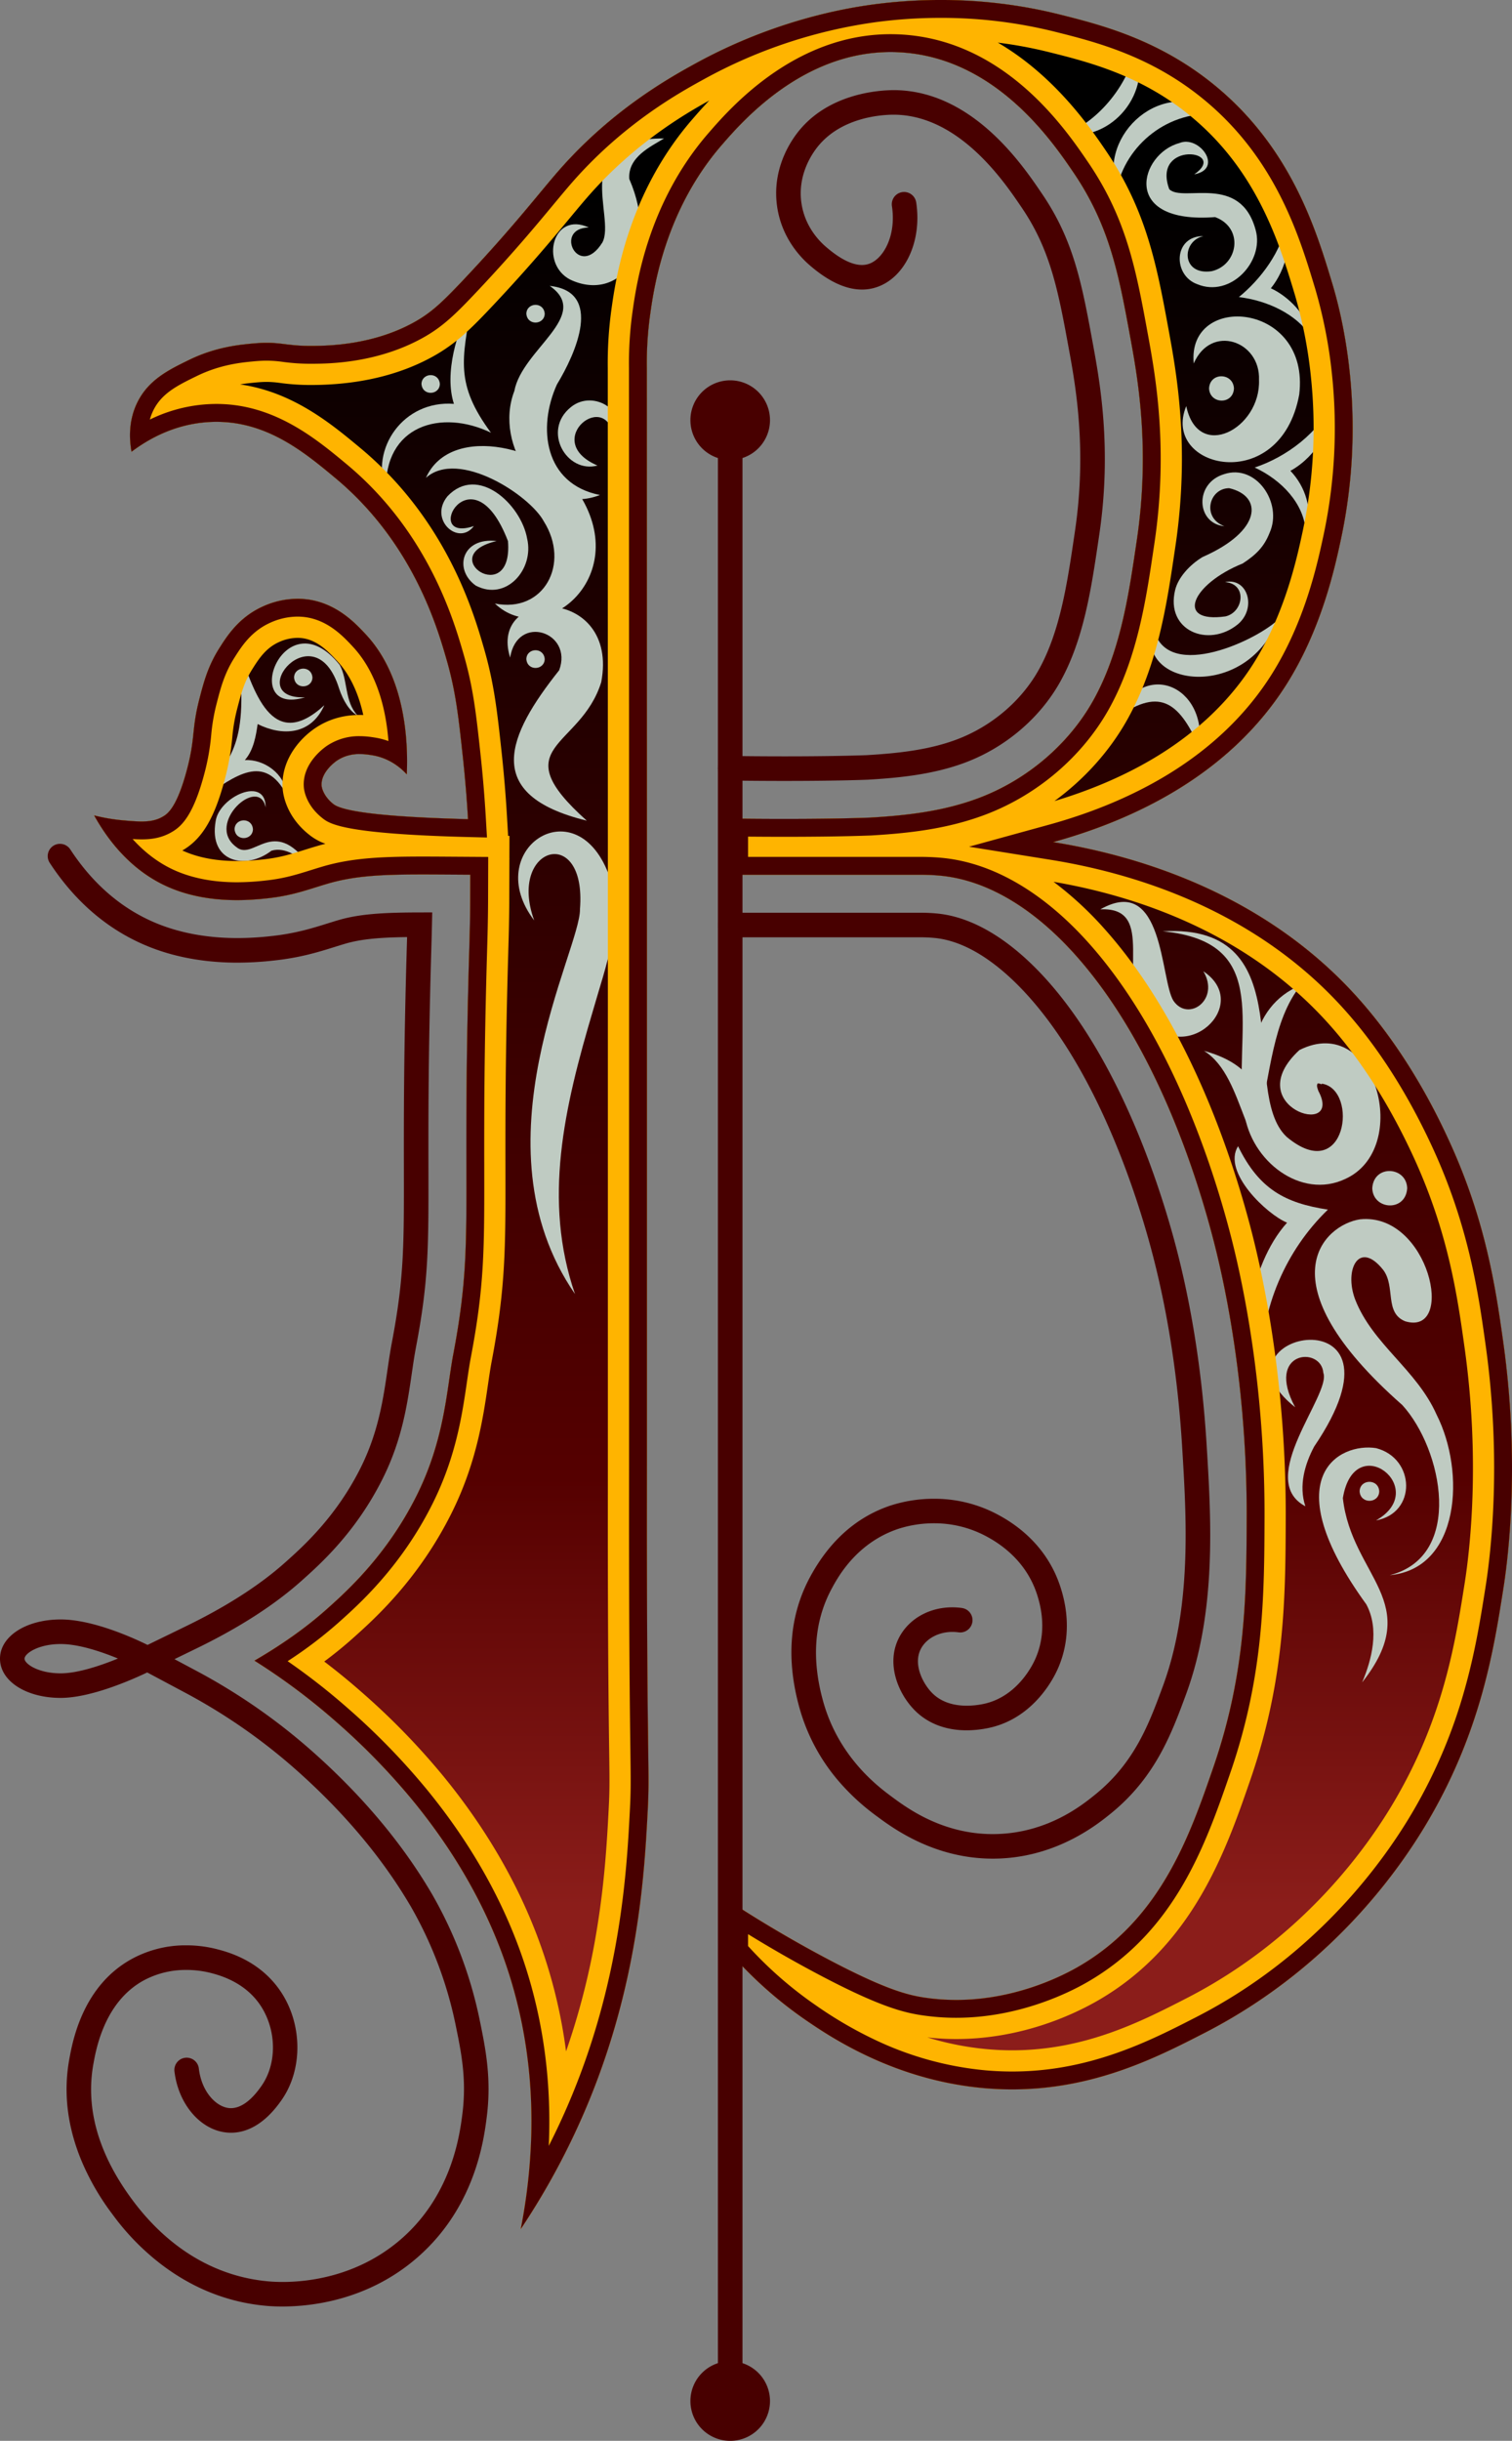<svg xmlns="http://www.w3.org/2000/svg" xmlns:xlink="http://www.w3.org/1999/xlink" width="1354.675" height="2185.232" viewBox="0 0 1354.675 2185.232">
  <rect x="0" y="0" width="1354.675" height="2185.232" fill="#808080" stroke="none"/>
  <defs>
    <linearGradient id="a" data-name="New Gradient Swatch 1" x1="719.516" y1="1706.335" x2="719.516" y2="175.37" gradientUnits="userSpaceOnUse">
      <stop offset="0" stop-color="#8b1d1a"/>
      <stop offset="0.25" stop-color="#500"/>
      <stop offset="0.5" stop-color="#3a0000"/>
      <stop offset="0.75" stop-color="#1e0000"/>
      <stop offset="1"/>
    </linearGradient>
  </defs>
  <title>B</title>
  <path d="M579.617,783.141V1307.9c0,27.37-.07,52.09,0,90.44.35,189.74,2.53,186.93.74,222.01-2.96,57.91-8.62,153.17-52.43,260.04a654.427,654.427,0,0,1-61.36,115.23,511.08,511.08,0,0,0,9.49-86.76c1.17-55.86-7.67-109.7-26.29-160.01-17.63-47.66-44.51-93.69-79.87-136.81a602.669,602.669,0,0,0-68.96-70.79,569.575,569.575,0,0,0-72.98-54.51c24.93-14.47,46.6-29.87,64.7-46.02,17.45-15.57,53.77-47.96,80.65-101.81,19.84-39.77,25.08-75.68,29.29-104.54,1.13-7.73,2.2-15.03,3.43-21.53,11.99-62.97,11.94-95.42,11.83-166.52-.06-43.58-.16-103.27,2.54-194.93l.03-1.12c.36-11.9.8-26.72.86-44.75l.07-22.42-22.42-.15c-48.34-.32-77.07-.1-105.22,8.15-3.7,1.08-7.28,2.2-10.75,3.29-13.13,4.1-25.54,7.98-43.98,9.9-14.08,1.48-51.47,5.39-86.76-9.53-33.75-14.25-55.14-41.76-67.87-64.74a165.016,165.016,0,0,0,26.12,4.44c16.24,1.44,26.74,2.22,36.51-4.05,3.61-2.31,11.69-8.52,20.29-40.57,8-29.81,4.12-36.04,11.36-64.1,3.96-15.35,7.72-29.44,17.85-45.43,6.86-10.83,17.51-27.65,38.94-37.32a74.529,74.529,0,0,1,38.94-6.49c26.99,3.08,44.16,21.54,53.55,31.64,34.94,37.56,37.89,94.26,36.55,125.15-5.13-5.63-15.7-14.88-31.68-17.24-5.59-.83-18.97-3.17-30.83,4.87-1.09.74-14.83,10.32-13.79,22.71,0,0,.71,8.46,10.55,16.23,10.48,8.29,62,12.02,120.6,13.51-1.08-18.52-2.64-37.21-4.63-55.63-3.97-36.65-6.36-58.77-14.74-87.71-8.25-28.55-30.18-104.38-99.49-162.04-29.22-24.3-65.57-54.55-117.09-49.85-27.02,2.46-49.09,13.93-65.53,26.31-2.22-12.27-2.55-28.61,5.35-44.45,10.06-20.15,28.2-29,46.14-37.74,23.32-11.37,44-13.5,56.62-14.68,25.5-2.39,28.32,2.33,54.53,2.09,14.28-.12,53.75-.88,90.17-20.97,15.69-8.65,25.6-18.02,46.14-39.84,46.15-49.05,67.42-77.71,85.98-98.57,46.82-52.63,97.18-80.76,120.58-93.58,71.14-38.96,135.04-49.49,158.86-52.69,79.53-10.68,141.77,2.62,165.93,8.65,36.93,9.22,89,22.21,139.2,62.92,69.51,56.36,91.93,130.58,106.17,177.73,6.93,22.94,32.58,114.61,7.86,229.64-5.35,24.92-17.13,79.74-48.75,129.76-51.83,81.97-138.45,121.78-209.06,141.19,69.12,11.07,183.16,42.25,268.82,134.84,48.51,52.43,76.59,112.3,85.73,132.12,32.99,71.62,41.9,131.93,48.75,180.88,16.04,114.55,2.9,202.6,0,220.99-8.5,53.92-19.79,125.46-66.06,205.26-20.06,34.61-81.15,130.17-201.32,191.89-46.77,24.02-111.6,57.31-198.18,49.54-79.41-7.12-136.32-45.12-158.86-60.55a366.491,366.491,0,0,1-68.21-60.51v-45.81c27.16,17.67,54.89,34.06,82.87,49,56.49,30.16,77.01,34.88,93.18,37.11a191.336,191.336,0,0,0,26.42,1.81c50.66,0,91.35-19.52,108.09-28.99,75.1-42.47,101.31-118.45,122.38-179.5,29.33-84.99,29.56-155.4,29.79-223.49.38-113.49-18.17-203.06-29.26-246.35-15.77-61.53-52.74-176.64-123.27-256.16-38.57-43.49-81-68.42-122.71-72.1-9.22-.81-16.57-.77-20.96-.75H654.227v-50.32c14.14.2,31.02.34,48.56.34,26.31,0,54.1-.31,76.27-1.15l.48-.02c30.97-1.84,64.08-5.19,96.41-17.17,43.82-16.23,81.64-48.36,103.77-88.13,24.04-43.23,31.57-94.14,38.21-139.06l.61-4.08c12.25-82.65.56-146.44-5.72-180.72-10.28-56.09-18.39-100.4-51.06-148.41-19.36-28.44-70.77-104-157.46-107.68-82.58-3.5-139.17,61.78-157.76,83.24-51.04,58.89-60.79,128.53-64,151.42a316.765,316.765,0,0,0-3.01,48.18" transform="translate(0 0)" fill="url(#a)"/>
  <g>
    <path d="M1062.826,363.567c10.546,50.185,66.767,20.114,65.178-23.341,1.428-35.15-43.079-50.468-58.472-14.808-6.373-63.965,104.617-55.256,94.5,27.862C1147.185,444.659,1039.647,419.474,1062.826,363.567Z" transform="translate(0 0)" fill="#bfcbc2"/>
    <path d="M1069.991,156.09c31.634-21.75-38.508-30.465-22.365,13.373,12.492,11.974,63.765-14.51,77.427,36.609,7.718,27.979-22.577,60.76-52.41,48.349-22.112-7.97-21.394-43.248,5.569-43.039-19.9,4.48-19.917,35.391,7.286,31.438,23.709-5.306,29.412-38.728,3.185-48.461-85.852,6.591-67.2-56.968-32.086-66.253C1074.286,120.507,1096.8,151.184,1069.991,156.09Z" transform="translate(0 0)" fill="#bfcbc2"/>
    <path d="M1097.555,521.093c20.493-4.249,28.718,23.693,11.274,38.012-26.418,21.259-64.839,5.37-55.954-30.9,2.66-11.132,12.995-22.563,24.591-29.532,53.264-23.352,54.091-54.65,23.821-61.608-18.117.069-24.831,26.455-4.282,34.026-25.3-2.261-27.11-38.586-.271-46.585,28.594-9.567,52.734,25.709,40.808,52.4-4.963,12.681-12.143,19.719-24.155,27.571-45.61,18.344-61.057,53.781-15.365,47.366C1114.158,548.09,1117.774,522.788,1097.555,521.093Z" transform="translate(0 0)" fill="#bfcbc2"/>
    <path d="M1194.719,358.5c-.4,23.377-14.8,49.6-38.051,62.739.082-.038.033,0,.05-.007-.174-.056-.662.051-.373.528,12.815,13.458,20.49,34.737,13.5,54.474-1.171-25.211-21.64-46.523-45.707-57.673C1152.4,409.2,1182.417,387.163,1194.719,358.5Z" transform="translate(0 0)" fill="#bfcbc2"/>
    <path d="M1153.145,197.48c4.823,18.443-.839,43.839-14.521,60.613,15.365,7.082,32.764,23.845,35.808,42.937-13.105-19.978-38.929-31.953-64.454-35.065C1129.553,249.957,1148.6,225.116,1153.145,197.48Z" transform="translate(0 0)" fill="#bfcbc2"/>
    <path d="M1144.758,555.132c-28.557,73.391-129.5,60.1-111.539,5.321C1041.868,611.144,1122.3,575.623,1144.758,555.132Z" transform="translate(0 0)" fill="#bfcbc2"/>
    <path d="M1092.689,102.352c-46.161-4.655-84.293,27.894-92.147,67.026C983.689,121.132,1041.391,66.6,1092.689,102.352Z" transform="translate(0 0)" fill="#bfcbc2"/>
    <path d="M1074.449,668.9c-19.009-42.49-36.771-53.411-75.748-25.105C1023.969,588.224,1082.077,613.953,1074.449,668.9Z" transform="translate(0 0)" fill="#bfcbc2"/>
    <path d="M1017.337,41.172c15.829,40.921-20.494,85.819-63.354,79.035C984.231,109.213,1013.123,73.508,1017.337,41.172Z" transform="translate(0 0)" fill="#bfcbc2"/>
    <path d="M1245.189,1410.226c66.694-16.949,47.274-112.821,11.226-152.293-126.073-110.936-69.62-161.568-37.921-166.3,61.874-6.453,86.455,105.06,40.49,91.29-18.831-7.6-8.473-31.091-19.666-45.952-21.639-27.3-35.344-.391-25.155,26.456,15.685,40.18,55.064,62.65,73,103.187C1313.09,1317.773,1308.29,1404.283,1245.189,1410.226Z" transform="translate(0 0)" fill="#bfcbc2"/>
    <path d="M1041.646,833.785c127.745-7.622,67.79,143.425,111.12,184.013,53.266,44.536,65.013-42.191,31.682-47.613-.142.159-.061.054-.394.409-.038.007-.047.1-.109.171-.677-.154-.277-.592-3.793-.936.216-.049-3.834.589-1.814.242.528-.227.343.128,2.772-1.55-.894,3.036-2.078,2.226.08,8.179,23.164,43.437-71.833,14.044-17.015-36.6,68.321-34.467,101.557,88.446,40.812,115.517-39.316,18.375-84.208-15.978-90.162-59.268C1103.428,924.673,1143.064,843.39,1041.646,833.785Z" transform="translate(0 0)" fill="#bfcbc2"/>
    <path d="M985.845,814.12c56.974-32.345,53.7,62.848,65.45,81.785,13.312,19.516,42.019-.964,26.85-26.34,44.648,29.865-16.964,87.306-51.5,41.408C998.818,879.274,1037.576,811.671,985.845,814.12Z" transform="translate(0 0)" fill="#bfcbc2"/>
    <path d="M1130.159,1223.961c-21.717-12.931-11.9-90.846,22.987-129.339-17.675-7.121-58.495-45.255-43.914-68.466,18.862,38.411,41.9,50.876,80.511,56.785C1151.978,1119.343,1129.6,1171.183,1130.159,1223.961Z" transform="translate(0 0)" fill="#bfcbc2"/>
    <path d="M1169.535,1348.52c-45.347-24.018,23.474-100.35,16.1-119.481-1.911-24.271-52.485-19.6-25.246,30.834-84.346-66.434,113.139-106.261,17.05,35.182C1169.141,1310.6,1163.376,1330.036,1169.535,1348.52Z" transform="translate(0 0)" fill="#bfcbc2"/>
    <path d="M1144.379,1042.811c-.08-.39,10.854,4.382,11.5,5.317C1155.958,1048.519,1145.024,1043.746,1144.379,1042.811Z" transform="translate(0 0)" fill="#bfcbc2"/>
    <path d="M1079.463,940.9" transform="translate(0 0)" fill="none" stroke="#f1f3f1" stroke-miterlimit="10"/>
    <path d="M1078.7,940.812c76.726,20.8,41.42,83.673,75.937,103.043C1112.21,1043.447,1117.35,964.637,1078.7,940.812Z" transform="translate(0 0)" fill="#bfcbc2"/>
    <path d="M1165.461,882.014c-25.48,31.438-27.285,81.107-37.418,119.748C1113.775,958.761,1118.738,900.946,1165.461,882.014Z" transform="translate(0 0)" fill="#bfcbc2"/>
    <path d="M290.578,631.374c-11.94,26.841-37.662,27.836-59.743,16.867-1.419,9.928-3.511,23.311-11.479,32.235,17.2-.942,36.2,12.361,37.348,30.955-19.829-37.45-45.764-17.188-74.615,2.817,24.917-39.7,41.128-44.616,31.231-135.05C227.158,617.6,242.965,675.078,290.578,631.374Z" transform="translate(0 0)" fill="#bfcbc2"/>
    <path d="M320.389,640.623c-7.284-3.784-12.984-13.558-16.479-23.878-21.857-70.824-87.474,9.487-30.646,7.557-59.9,18.068-18.45-90.831,31.125-28.967C311.822,608.974,308.507,627.947,320.389,640.623Z" transform="translate(0 0)" fill="#bfcbc2"/>
    <path d="M276.705,774.04c-7.723-5.485-20.5-16.408-33.534-12.415-22.329,17.417-56.446,10.9-49.963-26.479,3.185-21.794,45.005-41.19,44.831-12.225-5.911-29.191-54.471,14.454-26.487,35.268C227.258,771.627,244.354,729.983,276.705,774.04Z" transform="translate(0 0)" fill="#bfcbc2"/>
    <path d="M381.62,427.783c22.54-50.467,112.479-26.578,138.092,15.837,46.271,74.431-33.106,137.9-76.308,96.722,43.876,8.761,67.824-35.624,43.744-73.7C474.572,443.309,410.787,401.718,381.62,427.783Z" transform="translate(0 0)" fill="#bfcbc2"/>
    <path d="M492.542,255.956c48.106,5.1,23.4,60.3,6.44,88.24-17.644,38.816-11.257,89.108,38.514,98.966-51.491,20.193-95.631-43.927-76.662-93.128C467.78,312.641,530.543,282.4,492.542,255.956Z" transform="translate(0 0)" fill="#bfcbc2"/>
    <path d="M525.7,734.712c-94.624-23.046-71.089-76.363-24.722-134.629,12.851-34.372-37.6-50.984-43.92-11.371C437,525,555.02,524.259,538.681,610.7,520.081,670.627,450.07,667.1,525.7,734.712Z" transform="translate(0 0)" fill="#bfcbc2"/>
    <path d="M515.166,1158.526c-92.522-134.124,5.112-308,4.453-344.568,6.178-77.031-65.174-56.222-41.01,10.069C430.878,761.408,514.8,704.365,545,781.877c14.811,40.285-2.364,82.8-13.7,122.8C505.386,991.794,486.239,1074.688,515.166,1158.526Z" transform="translate(0 0)" fill="#bfcbc2"/>
    <path d="M422.558,272.621c-8.568,49.041-14.93,71.147,17.312,114.771-44.35-21.385-96.177-6.9-94.035,52.749-14.6-38.363,15.6-82.068,60.85-78.57,0-.005,0,0,0-.02C397.872,334.416,409.394,295.705,422.558,272.621Z" transform="translate(0 0)" fill="#bfcbc2"/>
    <path d="M594.961,123.96c-12.059,7.387-32.653,16.725-31.135,36.318,28.356,65.405-9.655,110.539-53.008,90.033-27.385-14.287-15.639-61.6,16.666-46.632-31.931.567-8.9,47.379,12.244,13.353C551.994,193.95,508.742,123.494,594.961,123.96Z" transform="translate(0 0)" fill="#bfcbc2"/>
    <path d="M550.109,394.606c-3.848-49.427-67.025-.218-14.777,22.185-27.735,7.363-49.838-31.153-24.046-52.152C532.026,347.4,565.87,369.512,550.109,394.606Z" transform="translate(0 0)" fill="#bfcbc2"/>
    <path d="M444.979,484.381c-56.66,13.207,14.952,60.947,10.141.073-32.46-84.429-78.649,2.8-30.563-13.482-13.655,18.322-40.825-5.713-23.629-26.693,27.081-28.681,65.916,7.144,71.357,37.893,6.524,27.51-18.842,56.487-46.089,42.055C406.274,509.907,413.714,480.689,444.979,484.381Z" transform="translate(0 0)" fill="#bfcbc2"/>
    <path d="M1083.253,347.765c.737-14.788,21.609-14.228,22.313,0C1104.83,362.554,1083.957,361.994,1083.253,347.765Z" transform="translate(0 0)" fill="#bfcbc2"/>
    <path d="M471.574,590.066c.268-10.16,15.617-10.994,16.467,0C487.774,600.226,472.424,601.061,471.574,590.066Z" transform="translate(0 0)" fill="#bfcbc2"/>
    <path d="M263.471,606.534c.268-10.16,15.617-11,16.467,0C279.671,616.694,264.321,617.528,263.471,606.534Z" transform="translate(0 0)" fill="#bfcbc2"/>
    <path d="M210.159,742.386c.267-10.16,15.617-10.994,16.467,0C226.358,752.546,211.009,753.38,210.159,742.386Z" transform="translate(0 0)" fill="#bfcbc2"/>
    <path d="M1229.478,1063.781c1.291-21.483,30.695-19.559,31.3,0C1259.492,1085.265,1230.089,1083.34,1229.478,1063.781Z" transform="translate(0 0)" fill="#bfcbc2"/>
    <path d="M377.62,343.765c.268-10.159,15.617-10.994,16.467,0C393.82,353.925,378.47,354.76,377.62,343.765Z" transform="translate(0 0)" fill="#bfcbc2"/>
    <path d="M471.574,280.855c.268-10.16,15.617-10.994,16.467,0C487.774,291.015,472.424,291.849,471.574,280.855Z" transform="translate(0 0)" fill="#bfcbc2"/>
    <path d="M1232.828,1361.184c49.641-28.009-19.34-82.743-29.7-19.948,7.821,70.3,73.94,93.3,17.292,164.943,8.519-20.116,15.772-47.413,3.734-69.832-82.953-114.28-24.077-145.067,8.768-139.862C1268.067,1305.569,1269.536,1354.654,1232.828,1361.184Z" transform="translate(0 0)" fill="#bfcbc2"/>
    <path d="M1218.153,1335.142c.279-11.082,16.88-11.58,17.572,0C1235.446,1346.224,1218.845,1346.722,1218.153,1335.142Z" transform="translate(0 0)" fill="#bfcbc2"/>
  </g>
  <path d="M894.008,38.159a385.732,385.732,0,0,1,45.69,8.48c34.37,8.581,81.443,20.333,125.6,56.139,26.767,21.7,47.924,48.213,64.68,81.043,14.651,28.707,23.177,56.937,30.028,79.622a407.788,407.788,0,0,1,14.492,73.8,440.2,440.2,0,0,1-7.347,138.377c-5.131,23.9-15.808,73.626-44.112,118.4-20.642,32.645-49.637,60.54-86.179,82.91-26.889,16.459-57.841,29.974-92.133,40.24C971.68,697.5,994.4,672.284,1010.305,643.7c27.137-48.8,35.163-103.037,42.237-150.894l.616-4.124c13.1-88.375.732-155.879-5.914-192.161l-.015-.079c-10.583-57.744-19.724-107.614-56.558-161.743-13.44-19.745-45.385-66.667-96.663-96.541M635.448,90c-6.483,6.811-11.62,12.741-15.36,17.059-57.8,66.685-68.644,144.037-72.215,169.5a351.774,351.774,0,0,0-3.346,53.259l.09,453.319V1307.9c0,8.824-.008,17.373-.015,26.192-.016,18.826-.033,38.294.015,64.313.174,94.231.794,140.829,1.166,168.671.366,27.523.465,34.92-.381,51.487-1.643,32.155-3.807,66.965-10.483,107.8a647.619,647.619,0,0,1-27.772,110.189,457.28,457.28,0,0,0-24.554-99.844c-18.976-51.3-47.786-100.709-85.634-146.863a636.454,636.454,0,0,0-72.894-74.864q-16.212-14.274-33.562-27.454,13.629-10.141,25.486-20.718c19.075-17.02,58.768-52.437,88.637-112.275,22.346-44.794,28.275-85.436,32.6-115.1,1.07-7.322,2.081-14.238,3.18-20.046,12.613-66.242,12.558-101.96,12.448-173.115v-.8c-.06-43.253-.142-102.49,2.525-193.052l0-.042v-.041l.03-1.12h0c.343-11.341.81-26.847.872-45.588l.07-22.42.044-13.886.074,0-.071-1.208.062-19.784-1.216-.008-.991-16.994c-1.108-19-2.714-38.291-4.775-57.361l-.015-.138c-4.025-37.156-6.684-61.7-15.9-93.519-9.063-31.365-33.139-114.68-110.768-179.261-25.932-21.566-60.246-50.106-107.682-56.9,5.488-.919,10.283-1.367,14.092-1.723,3.766-.353,6.988-.525,9.849-.525a90.31,90.31,0,0,1,12.128.961,202.821,202.821,0,0,0,27.368,1.815c.73,0,1.476,0,2.213-.01,41.019-.345,76.945-8.864,106.774-25.318,21.239-11.709,34.844-25.379,54.732-46.507,32-34.011,52.724-58.937,67.854-77.136,7.076-8.512,13.187-15.863,18.786-22.154,40.621-45.662,84.33-71.274,106.531-83.555M266.579,571.059a33.508,33.508,0,0,1,3.819.217c14.144,1.614,24.4,12.643,31.892,20.7,10.933,11.754,18.736,27.957,23.195,48.168-1.024-.038-2.085-.061-3.179-.061-14.922,0-28.376,3.992-40.008,11.877-15.364,10.431-31.052,30.25-29.009,54.594.465,5.535,3.549,24.831,23.714,40.754a49.948,49.948,0,0,0,14.586,8.105q-3.844.963-7.679,2.086c-3.905,1.14-7.624,2.3-11.406,3.489l-.02.006c-12.392,3.869-22.179,6.926-37.156,8.485a209.935,209.935,0,0,1-22.958,1.39c-17.761,0-33.411-2.809-46.529-8.355q-1.26-.533-2.487-1.1,1.246-.723,2.5-1.526c15.966-10.216,26.5-28.453,35.23-60.979A223.921,223.921,0,0,0,208.135,660a151.484,151.484,0,0,1,4.392-25.511c3.8-14.739,6.49-24.336,13.533-35.453,5.577-8.8,11.9-18.783,23.762-24.137l.027-.012.026-.012a40.388,40.388,0,0,1,16.7-3.811M943.936,789.451c71.288,12.219,169.2,43.568,242.751,123.07,30.309,32.759,57.1,74.145,79.63,122.993,31.507,68.4,39.475,125.338,45.878,171.091,14.14,100.985,4.773,180.98.089,210.687-8.356,53.007-18.756,118.976-61.769,193.158-25.35,43.738-83.357,125.061-187.028,178.307-40.619,20.862-91.172,46.824-156.655,46.824-7.4,0-14.943-.339-22.41-1.009a264.471,264.471,0,0,1-53.618-10.557,228.544,228.544,0,0,0,25.893,1.466c57.476,0,103.19-21,125.318-33.523,86.619-48.984,116.445-135.407,138.237-198.549,31.217-90.458,31.465-163.8,31.7-234.734v-.056c.393-117.373-18.849-210.242-30.355-255.157-16.56-64.61-55.6-185.692-130.989-270.693a310.394,310.394,0,0,0-46.676-43.318M842.5,0a453.034,453.034,0,0,0-60.288,4.022c-23.82,3.2-87.72,13.73-158.86,52.689-23.4,12.821-73.76,40.951-120.581,93.581-18.559,20.86-39.829,49.519-85.979,98.569-20.54,21.82-30.45,31.19-46.14,39.84-36.42,20.091-75.89,20.85-90.17,20.97q-.982.011-1.919.009c-19.354,0-25.455-2.776-39.5-2.776-3.693,0-7.937.192-13.115.677-12.62,1.181-33.3,3.311-56.62,14.681-17.94,8.74-36.08,17.589-46.14,37.74-7.9,15.839-7.57,32.179-5.35,44.449,16.44-12.38,38.51-23.85,65.53-26.309q5.419-.495,10.616-.488c45.965,0,79.3,27.742,106.474,50.338,69.31,57.66,91.24,133.489,99.49,162.04,8.38,28.939,10.77,51.06,14.74,87.71,1.99,18.419,3.55,37.11,4.63,55.629-58.6-1.49-110.12-5.22-120.6-13.51-9.84-7.769-10.55-16.23-10.55-16.23-1.04-12.389,12.7-21.97,13.79-22.71a35.663,35.663,0,0,1,20.349-5.834,67.661,67.661,0,0,1,10.481.965c15.98,2.359,26.55,11.609,31.68,17.24,1.34-30.891-1.61-87.591-36.55-125.15-9.39-10.1-26.56-28.561-53.55-31.64a68.209,68.209,0,0,0-7.788-.443,75.748,75.748,0,0,0-31.152,6.933c-21.43,9.67-32.08,26.489-38.94,37.32-10.13,15.99-13.89,30.079-17.85,45.43-7.24,28.06-3.36,34.29-11.36,64.1-8.6,32.049-16.68,38.26-20.29,40.569-6.033,3.872-12.344,5.056-20.113,5.056-4.812,0-10.186-.455-16.4-1.006a165,165,0,0,1-26.12-4.439c12.73,22.98,34.12,50.49,67.87,64.74,21.11,8.925,42.969,11.111,60.143,11.111a245.147,245.147,0,0,0,26.617-1.581c18.44-1.921,30.85-5.8,43.98-9.9,3.47-1.089,7.05-2.21,10.75-3.289,24.017-7.039,48.455-8.233,85.137-8.233,6.311,0,12.987.036,20.083.082l22.42.151-.07,22.42c-.06,18.03-.5,32.849-.86,44.75l-.03,1.119c-2.7,91.661-2.6,151.351-2.54,194.931.11,71.1.16,103.549-11.83,166.52-1.23,6.5-2.3,13.8-3.43,21.529-4.21,28.86-9.45,64.77-29.29,104.54-26.88,53.851-63.2,86.24-80.65,101.81-18.1,16.15-39.77,31.551-64.7,46.021a569.388,569.388,0,0,1,72.98,54.51,602.585,602.585,0,0,1,68.96,70.79c35.36,43.119,62.24,89.149,79.869,136.81,18.621,50.309,27.461,104.15,26.291,160.009a511.16,511.16,0,0,1-9.49,86.76,654.392,654.392,0,0,0,61.36-115.23c43.81-106.869,49.47-202.129,52.43-260.039,1.79-35.08-.39-32.27-.74-222.01-.07-38.35,0-63.07,0-90.441V783.141l-.091-453.56a317.009,317.009,0,0,1,3.01-48.179c3.211-22.89,12.961-92.53,64-151.421,18.109-20.9,72.256-83.375,151.373-83.375,2.107,0,4.245.045,6.388.136,86.69,3.679,138.1,79.239,157.459,107.679,32.671,48.01,40.78,92.321,51.061,148.41,6.28,34.28,17.969,98.071,5.719,180.72l-.609,4.081c-6.641,44.919-14.171,95.829-38.21,139.059-22.13,39.77-59.951,71.9-103.77,88.131-32.33,11.98-65.441,15.329-96.411,17.17l-.479.02c-22.17.84-49.96,1.149-76.271,1.149-17.539,0-34.419-.139-48.559-.339v50.319H820.756c.775,0,1.641-.007,2.593-.007,4.448,0,10.774.09,18.368.757,41.71,3.681,84.14,28.611,122.71,72.1,70.53,79.52,107.5,194.629,123.27,256.159,11.089,43.29,29.64,132.861,29.26,246.351-.23,68.09-.46,138.5-29.79,223.49-21.07,61.05-47.28,137.03-122.381,179.5-16.739,9.469-57.429,28.989-108.089,28.989a191.36,191.36,0,0,1-26.421-1.81c-16.169-2.23-36.689-6.95-93.179-37.109-27.98-14.941-55.71-31.331-82.87-49v45.809a366.387,366.387,0,0,0,68.21,60.51c22.54,15.431,79.45,53.431,158.86,60.55,8.735.784,17.239,1.15,25.535,1.15,73.933,0,130.593-29.093,172.645-50.69,120.17-61.72,181.26-157.28,201.32-191.889,46.27-79.8,57.56-151.341,66.06-205.26,2.9-18.39,16.04-106.44,0-220.99-6.851-48.95-15.76-109.26-48.75-180.881-9.14-19.819-37.22-79.69-85.73-132.119-85.66-92.591-199.7-123.771-268.82-134.841,70.61-19.409,157.229-59.22,209.06-141.19,31.62-50.02,43.4-104.839,48.75-129.76,24.72-115.03-.93-206.7-7.861-229.64-14.24-47.15-36.659-121.37-106.169-177.73-50.2-40.709-102.27-53.7-139.2-62.92A436.97,436.97,0,0,0,842.5,0Z" transform="translate(0 0)" fill="#ffb400"/>
  <g>
    <g>
      <path d="M654.222,405.294a29.15,29.15,0,1,1,29.15-29.149A29.183,29.183,0,0,1,654.222,405.294Z" transform="translate(0 0)" fill="#480000"/>
      <path d="M654.222,353.5a22.65,22.65,0,1,1-22.65,22.649,22.675,22.675,0,0,1,22.65-22.649m0-13a35.65,35.65,0,1,0,35.65,35.649,35.65,35.65,0,0,0-35.65-35.649Z" transform="translate(0 0)" fill="#480000"/>
    </g>
    <g>
      <path d="M654.222,2178.732a29.15,29.15,0,1,1,29.15-29.149A29.183,29.183,0,0,1,654.222,2178.732Z" transform="translate(0 0)" fill="#480000"/>
      <path d="M654.222,2126.932a22.65,22.65,0,1,1-22.65,22.65,22.676,22.676,0,0,1,22.65-22.65m0-13a35.65,35.65,0,1,0,35.65,35.65,35.65,35.65,0,0,0-35.65-35.65Z" transform="translate(0 0)" fill="#480000"/>
    </g>
    <g>
      <rect x="649.727" y="382.642" width="9" height="1760.44" fill="#480000"/>
      <polygon points="665.227 376.142 643.227 376.142 643.227 2149.582 665.227 2149.582 665.227 376.142 665.227 376.142" fill="#480000"/>
    </g>
    <g>
      <path d="M703.23,692.646c-16.363,0-33.33-.119-49.068-.345a4.5,4.5,0,0,1,.09-9c15.758.226,32.7.345,49.024.345,20.27,0,49.484-.188,73.553-1.087l.144-.007c26.988-1.608,55.574-4.434,81.779-14.15,32.92-12.2,61.241-36.171,77.7-65.777,19.651-35.315,26.184-79.463,32.5-122.158l.611-4.166c11.053-74.555.328-133.1-5.435-164.549-9.593-52.329-16.523-90.137-43.3-129.479l-.97-1.427C904.36,158.025,863.193,97.4,802.308,96.2c-.429-.009-.949-.015-1.549-.015-11.88,0-52.416,2.43-75.216,33.7-6.786,9.3-17.612,28.6-13.868,53.294,3.318,21.837,16.257,35.918,23.674,42.368,14.071,12.236,26.136,18.184,36.886,18.184a25.951,25.951,0,0,0,8.048-1.247c16.063-5.221,29.9-28.717,25.256-59a4.5,4.5,0,0,1,3.765-5.129,4.6,4.6,0,0,1,.7-.054,4.522,4.522,0,0,1,4.433,3.819c4.892,31.889-8.593,61.519-31.367,68.922a34.759,34.759,0,0,1-10.772,1.7c-12.866,0-27.28-6.862-42.843-20.4-8.353-7.263-22.926-23.134-26.675-47.818C698.55,156.646,710.67,135,718.271,124.58c25.3-34.694,69.744-37.39,82.763-37.39.559,0,1.047,0,1.458.013,65.536,1.29,108.6,64.714,124.812,88.59l.964,1.417c27.848,40.913,34.916,79.466,44.7,132.826,5.862,32,16.773,91.553,5.5,167.575l-.6,4.091c-6.441,43.53-13.1,88.551-33.55,125.3-17.488,31.454-47.536,56.91-82.439,69.841-27.329,10.132-56.761,13.054-84.5,14.7l-.171.008C753.078,692.456,723.652,692.646,703.23,692.646Z" transform="translate(0 0)" fill="#480000"/>
      <path d="M801.035,80.69c-12.886,0-60.7,2.6-88.015,40.059-8.19,11.228-21.245,34.569-16.668,64.754,4.061,26.739,19.8,43.894,28.836,51.747,16.826,14.633,32.612,21.991,47.108,21.991a41.041,41.041,0,0,0,12.781-2.019c25.77-8.376,41.153-41.088,35.782-76.089a11,11,0,0,0-21.745,3.336c4.067,26.509-7.65,47.544-20.841,51.832a19.4,19.4,0,0,1-6.038.928c-8.994,0-19.932-5.554-32.621-16.588-6.744-5.865-18.507-18.658-21.512-38.438-3.395-22.4,6.494-39.993,12.693-48.49,21.084-28.914,59.349-31.027,69.965-31.027.549,0,1.025.006,1.42.014,57.525,1.132,97.32,59.738,112.3,81.8l.972,1.431c26.006,38.206,32.826,75.409,42.282,126.993,5.7,31.08,16.294,88.934,5.4,162.436l-.608,4.156c-6.233,42.118-12.678,85.671-31.752,119.95-15.718,28.271-42.791,51.175-74.28,62.842-25.388,9.412-53.4,12.177-79.907,13.756-21.148.789-47.715,1.082-73.308,1.082-17.423,0-34.4-.136-48.894-.344h-.132a11,11,0,0,0-.183,22c14.571.209,31.627.346,49.161.346,25.906,0,52.848-.3,74.3-1.1l.241-.012c28.237-1.678,58.244-4.669,86.368-15.1,36.336-13.463,67.632-39.99,85.861-72.777,21.024-37.783,27.767-83.353,34.3-127.517l.6-4.078c11.429-77.086.4-137.272-5.539-169.7-9.925-54.145-17.1-93.265-45.716-135.309l-.961-1.413C915.953,147.5,871.514,82.06,802.61,80.7c-.445-.009-.971-.014-1.575-.014Z" transform="translate(0 0)" fill="#480000"/>
    </g>
    <path d="M579.617,783.141V329.961" transform="translate(0 0)" fill="none"/>
    <path d="M842.5,16a420.737,420.737,0,0,1,101.8,12.2c36.1,9.012,85.534,21.354,132.96,59.814,65.7,53.269,86.9,123.473,100.93,169.93a427.171,427.171,0,0,1,15.2,77.318,459.186,459.186,0,0,1-7.669,144.336c-5.361,24.971-16.517,76.931-46.63,124.568-22.211,35.127-53.271,65.057-92.317,88.959-31.114,19.046-67.269,34.3-107.46,45.354l-71.147,19.558,72.857,11.668c74.667,11.959,180.317,44.2,259.607,129.908,31.667,34.226,59.574,77.276,82.942,127.948,32.678,70.943,41.208,131.9,47.437,176.4,14.494,103.514,4.856,185.734.04,216.28-4.24,26.9-9.046,57.381-18.471,91.11a460.872,460.872,0,0,1-45.627,108.618c-26.395,45.539-86.8,130.218-194.787,185.681-20.952,10.76-44.7,22.956-72.315,32.564-31.635,11.008-62.062,16.358-93.02,16.358-7.967,0-16.077-.365-24.106-1.086a292.707,292.707,0,0,1-95.538-25.776,362.6,362.6,0,0,1-55.709-32.037,350.577,350.577,0,0,1-61.252-53.416v-10.653c19.556,12.024,39.426,23.433,59.334,34.063,58.858,31.424,80.948,36.421,98.509,38.843a208.406,208.406,0,0,0,28.627,1.962c55.107,0,99.458-21.723,115.966-31.062,80.357-45.443,107.669-124.582,129.628-188.208,30.189-87.477,30.431-159.22,30.665-228.6v-.056c.386-115.264-18.481-206.342-29.761-250.376-16.134-62.947-54.06-180.793-126.8-262.8-41.331-46.6-87.417-73.376-133.28-77.422-8.357-.734-15.284-.819-19.768-.819-.944,0-1.805,0-2.58.007H670.227V749.009c9.315.086,20.412.152,32.56.152,21.086,0,51.539-.2,76.876-1.161h.06l.48-.02.142-.006.141-.009c32.208-1.913,66.738-5.435,101.018-18.138,47.337-17.532,88.23-52.287,112.2-95.357,25.465-45.793,33.216-98.232,40.05-144.469l.614-4.1c12.637-85.26.639-150.75-5.809-185.95l-.014-.075c-10.616-57.921-19-103.67-53.576-154.48-20.594-30.254-75.3-110.616-169.99-114.636-2.345-.1-4.722-.15-7.066-.15-86.455,0-144.418,66.912-163.463,88.9-54.12,62.443-64.379,135.61-67.755,159.687a332.863,332.863,0,0,0-3.165,50.5l.091,453.455V1307.9c0,8.83-.008,17.383-.015,26.208-.016,18.814-.033,38.268.015,64.262.173,94.121.794,140.651,1.164,168.453.373,28,.473,35.531-.4,52.711-2.648,51.807-7.578,148.241-51.256,254.789q-9.741,23.767-21.469,46.83.274-6,.4-11.957c1.213-57.9-7.966-113.712-27.28-165.9-18.242-49.314-46-96.89-82.505-141.406a618.068,618.068,0,0,0-70.758-72.652,585.4,585.4,0,0,0-53.8-42.027,382.378,382.378,0,0,0,45.626-34.584c18.192-16.232,56.047-50.009,84.284-106.578,20.987-42.07,26.431-79.387,30.8-109.368,1.1-7.522,2.138-14.626,3.316-20.852,12.275-64.466,12.224-97.393,12.113-169.535l0-.832c-.059-43.372-.141-102.773,2.536-193.643l.029-1.095c.34-11.23.805-26.6.867-45.158l.07-22.42.049-15.942-15.942-.107-22.421-.15c-6.167-.041-13.388-.083-20.189-.083-38.488,0-64.172,1.415-89.621,8.873-3.742,1.093-7.368,2.225-11.035,3.377l-.051.015c-12.872,4.02-23.989,7.491-40.833,9.245a230.08,230.08,0,0,1-24.944,1.494c-20.317,0-38.455-3.313-53.92-9.851-16.315-6.889-29.38-17.5-39.633-28.843,2.821.179,5.474.288,8.057.288,7.882,0,18.273-.863,28.736-7.579,7.718-4.938,17.775-15.073,27.12-49.9a204.928,204.928,0,0,0,6.511-36,171.285,171.285,0,0,1,4.888-28.253c3.538-13.714,6.88-26.668,15.88-40.874,6.307-9.957,14.944-23.593,32.022-31.3a59.256,59.256,0,0,1,24.548-5.506,52.727,52.727,0,0,1,5.973.339c21.122,2.411,35.222,17.577,43.65,26.641,22.059,23.714,29.693,57.05,31.815,84.43a66.276,66.276,0,0,0-12.88-3.244l-.53-.079a80.053,80.053,0,0,0-12.3-1.059,51.256,51.256,0,0,0-29.337,8.6c-3.771,2.561-22.5,16.394-20.746,37.285.215,2.568,2.027,15.96,16.567,27.441,6.23,4.928,17.827,14.1,130.12,16.956l17.393.443L435.29,732.44c-1.09-18.685-2.67-37.666-4.7-56.422l-.015-.137c-4.057-37.451-6.506-60.056-15.261-90.291-8.62-29.833-31.52-109.078-104.665-169.929-27.406-22.792-64.941-54.006-116.67-54.007-3.984,0-8.045.186-12.067.553a136.59,136.59,0,0,0-47.649,13.417,46.6,46.6,0,0,1,3.235-8.476c7.643-15.308,22.1-22.349,38.837-30.505,21.2-10.335,39.915-12.085,51.1-13.131,4.362-.409,8.164-.608,11.622-.608a107.727,107.727,0,0,1,14.446,1.1,183.859,183.859,0,0,0,25.05,1.673c.672,0,1.359,0,2.053-.009,14.1-.119,57.01-.479,97.76-22.958,18.169-10.016,29.736-21.287,50.069-42.888,31.6-33.586,52.107-58.252,67.08-76.263,7.186-8.643,13.392-16.107,19.2-22.636,45.918-51.616,95.249-78.642,116.311-90.181a445.839,445.839,0,0,1,153.3-50.866A438.523,438.523,0,0,1,842.5,16m0-16a453.034,453.034,0,0,0-60.288,4.022c-23.82,3.2-87.72,13.73-158.86,52.689-23.4,12.821-73.76,40.951-120.581,93.581-18.559,20.86-39.829,49.519-85.979,98.569-20.54,21.82-30.45,31.19-46.14,39.84-36.42,20.091-75.89,20.85-90.17,20.97q-.982.011-1.919.009c-19.354,0-25.455-2.776-39.5-2.776-3.693,0-7.937.192-13.115.677-12.62,1.181-33.3,3.311-56.62,14.681-17.94,8.74-36.08,17.589-46.14,37.74-7.9,15.839-7.57,32.179-5.35,44.449,16.44-12.38,38.51-23.85,65.53-26.309q5.419-.495,10.616-.488c45.965,0,79.3,27.742,106.474,50.338,69.31,57.66,91.24,133.489,99.49,162.04,8.38,28.939,10.77,51.06,14.74,87.71,1.99,18.419,3.55,37.11,4.63,55.629-58.6-1.49-110.12-5.22-120.6-13.51-9.84-7.769-10.55-16.23-10.55-16.23-1.04-12.389,12.7-21.97,13.79-22.71a35.663,35.663,0,0,1,20.349-5.834,67.661,67.661,0,0,1,10.481.965c15.98,2.359,26.55,11.609,31.68,17.24,1.34-30.891-1.61-87.591-36.55-125.15-9.39-10.1-26.56-28.561-53.55-31.64a68.209,68.209,0,0,0-7.788-.443,75.748,75.748,0,0,0-31.152,6.933c-21.43,9.67-32.08,26.489-38.94,37.32-10.13,15.99-13.89,30.079-17.85,45.43-7.24,28.06-3.36,34.29-11.36,64.1-8.6,32.049-16.68,38.26-20.29,40.569-6.033,3.872-12.344,5.056-20.113,5.056-4.812,0-10.186-.455-16.4-1.006a165,165,0,0,1-26.12-4.439c12.73,22.98,34.12,50.49,67.87,64.74,21.11,8.925,42.969,11.111,60.143,11.111a245.147,245.147,0,0,0,26.617-1.581c18.44-1.921,30.85-5.8,43.98-9.9,3.47-1.089,7.05-2.21,10.75-3.289,24.017-7.039,48.455-8.233,85.137-8.233,6.311,0,12.987.036,20.083.082l22.42.151-.07,22.42c-.06,18.03-.5,32.849-.86,44.75l-.03,1.119c-2.7,91.661-2.6,151.351-2.54,194.931.11,71.1.16,103.549-11.83,166.52-1.23,6.5-2.3,13.8-3.43,21.529-4.21,28.86-9.45,64.77-29.29,104.54-26.88,53.851-63.2,86.24-80.65,101.81-18.1,16.15-39.77,31.551-64.7,46.021a569.388,569.388,0,0,1,72.98,54.51,602.585,602.585,0,0,1,68.96,70.79c35.36,43.119,62.24,89.149,79.869,136.81,18.621,50.309,27.461,104.15,26.291,160.009a511.16,511.16,0,0,1-9.49,86.76,654.392,654.392,0,0,0,61.36-115.23c43.81-106.869,49.47-202.129,52.43-260.039,1.79-35.08-.39-32.27-.74-222.01-.07-38.35,0-63.07,0-90.441V783.141l-.091-453.56a316.881,316.881,0,0,1,3.011-48.179c3.21-22.89,12.96-92.53,64-151.421,18.108-20.9,72.255-83.375,151.372-83.375,2.107,0,4.246.045,6.388.136,86.69,3.679,138.1,79.239,157.459,107.679,32.671,48.01,40.781,92.321,51.061,148.41,6.28,34.28,17.97,98.071,5.72,180.72l-.61,4.081c-6.64,44.919-14.171,95.829-38.21,139.059-22.13,39.77-59.951,71.9-103.77,88.131-32.33,11.98-65.441,15.329-96.41,17.17l-.48.02c-22.17.84-49.96,1.149-76.27,1.149-17.54,0-34.42-.139-48.56-.339v50.319H820.756c.775,0,1.641-.007,2.593-.007,4.448,0,10.774.09,18.368.757,41.71,3.681,84.14,28.611,122.71,72.1,70.53,79.52,107.5,194.629,123.27,256.159,11.09,43.29,29.64,132.861,29.26,246.351-.23,68.09-.46,138.5-29.79,223.49-21.07,61.05-47.28,137.03-122.38,179.5-16.74,9.469-57.43,28.989-108.09,28.989a191.36,191.36,0,0,1-26.421-1.81c-16.169-2.23-36.689-6.95-93.179-37.109-27.98-14.941-55.71-31.331-82.87-49v45.809a366.42,366.42,0,0,0,68.21,60.51c22.54,15.431,79.45,53.431,158.86,60.55,8.735.784,17.239,1.15,25.535,1.15,73.933,0,130.593-29.093,172.645-50.69,120.17-61.72,181.26-157.28,201.32-191.889,46.27-79.8,57.56-151.341,66.06-205.26,2.9-18.39,16.04-106.44,0-220.99-6.851-48.95-15.76-109.26-48.75-180.881-9.14-19.819-37.22-79.69-85.73-132.119-85.66-92.591-199.7-123.771-268.82-134.841,70.61-19.409,157.23-59.22,209.06-141.19,31.62-50.02,43.4-104.839,48.75-129.76,24.72-115.03-.93-206.7-7.861-229.64-14.24-47.15-36.659-121.37-106.169-177.73-50.2-40.709-102.27-53.7-139.2-62.92A436.97,436.97,0,0,0,842.5,0Z" transform="translate(0 0)" fill="#480000"/>
    <g>
      <path d="M889.5,1657.51c-50.506,0-86.47-26.65-100.008-36.683a195.057,195.057,0,0,1-32.716-29.945,164.287,164.287,0,0,1-33.944-62.621c-12.025-42.288-9.081-80.46,8.75-113.459,16.645-30.8,39.727-51.27,68.6-60.852a120.379,120.379,0,0,1,36.7-5.644,113.1,113.1,0,0,1,51.683,12.193c26.834,13.6,45.729,34.422,54.648,60.211,11.607,33.625,4.565,59.247-3.387,74.818-5.871,11.48-23.146,38.891-56.633,45.361a90.815,90.815,0,0,1-17.153,1.717c-17.4,0-32.105-5.759-42.524-16.654-13.727-14.35-23.055-38.9-11.1-58.9,8.07-13.5,23.308-21.557,40.761-21.557a56.545,56.545,0,0,1,7.762.54,4.5,4.5,0,0,1-.606,8.959,4.672,4.672,0,0,1-.634-.045,46.255,46.255,0,0,0-6.357-.443c-14.15,0-26.872,6.578-33.2,17.165-10.981,18.369,1.66,39.469,9.879,48.06,8.657,9.053,21.157,13.838,36.149,13.838a80.987,80.987,0,0,0,15.315-1.516c29.6-5.72,45.057-30.313,50.328-40.621,7.158-14.015,13.469-37.146,2.9-67.768-8.143-23.548-25.508-42.614-50.218-55.139a104.332,104.332,0,0,0-47.672-11.263,109.4,109.4,0,0,0-33.8,5.23c-40.132,13.316-57.733,45.883-63.517,56.584-16.678,30.866-19.374,66.773-8.014,106.725,14.683,51.7,51.32,78.868,63.359,87.794,14.113,10.457,47.127,34.918,94.544,34.918,2.111,0,4.256-.049,6.375-.146,46.936-2.147,77.961-27.286,89.639-36.751,36.747-29.774,49.874-65.357,62.571-99.768,26.57-71.981,21.609-152.679,17.622-217.52-3.715-60.274-12.411-117.432-25.848-169.89-11.8-46.049-46.361-161.187-112.356-235.6-20.939-23.607-53.554-52.423-90.029-55.633-5.828-.516-10.58-.576-13.647-.576-.985,0-1.881.007-2.687.014h-166.8a4.5,4.5,0,0,1,0-9H821c.836-.006,1.718-.013,2.708-.013,3.245,0,8.275.063,14.448.61,39.423,3.469,73.949,33.8,95.97,58.627,67.3,75.878,102.382,192.654,114.343,239.339,13.578,53.012,22.363,110.737,26.113,171.57,4.038,65.691,9.063,147.435-18.161,221.185-12.506,33.9-26.68,72.315-65.349,103.649-11.132,9.02-45,36.467-94.9,38.748-2.209.1-4.454.153-6.676.153Z" transform="translate(0 0)" fill="#480000"/>
      <path d="M823.705,817.129c-1.017,0-1.923.007-2.708.013H654.227a11,11,0,0,0,0,22H821.079c.79-.006,1.669-.013,2.635-.013,3.364,0,7.775.082,13.079.551,34.345,3.022,65.579,30.746,85.734,53.471,65.053,73.351,99.244,187.31,110.923,232.9,13.336,52.064,21.968,108.815,25.658,168.675,3.949,64.234,8.864,144.174-17.232,214.868-12.392,33.589-25.206,68.322-60.565,96.972-11.225,9.1-41.043,33.259-85.847,35.308q-3.08.141-6.076.139c-45.284,0-76.857-23.4-90.67-33.637-11.6-8.6-46.9-34.776-60.981-84.353-10.88-38.265-8.365-72.532,7.48-101.856,5.481-10.141,22.161-41,59.848-53.507a103.521,103.521,0,0,1,31.754-4.9,98.205,98.205,0,0,1,44.734,10.561c23.176,11.748,39.431,29.54,47.012,51.462,9.824,28.46,4.039,49.8-2.542,62.688-4.837,9.46-18.981,32.021-45.774,37.2a75.053,75.053,0,0,1-14.081,1.4c-10.423,0-22.533-2.5-31.453-11.83-8.175-8.546-17.318-26.313-9-40.232,5.214-8.721,15.894-14,27.622-14a39.7,39.7,0,0,1,5.463.38,11,11,0,0,0,3.028-21.791,62.994,62.994,0,0,0-8.657-.6c-19.447,0-37.051,9.187-46.339,24.723-13.7,22.919-3.392,50.656,11.982,66.727,11.74,12.277,28.117,18.662,47.221,18.662a96.927,96.927,0,0,0,18.386-1.835c36.3-7.014,54.881-36.451,61.189-48.787,8.526-16.695,16.1-44.105,3.741-79.9-9.481-27.415-29.486-49.505-57.85-63.884a119.921,119.921,0,0,0-54.624-12.9,126.379,126.379,0,0,0-38.748,5.975c-30.5,10.12-54.812,31.627-72.273,63.931-18.664,34.542-21.787,74.354-9.284,118.325a170.743,170.743,0,0,0,35.271,65.086,201.24,201.24,0,0,0,33.772,30.926c14.281,10.583,51.226,37.962,103.878,37.961q3.441,0,6.973-.16c52.029-2.379,87.151-30.84,98.692-40.191,40.056-32.457,54.56-71.767,67.355-106.448,27.7-75.038,22.626-157.542,18.551-223.836-3.775-61.245-12.625-119.377-26.3-172.784-12.078-47.14-47.536-165.094-115.777-242.038-22.8-25.714-58.711-57.133-100.26-60.789-6.17-.546-11.328-.635-15.021-.635Z" transform="translate(0 0)" fill="#480000"/>
    </g>
    <g>
      <path d="M252.878,2058.455c-6.035,0-10.779-.31-13.7-.57-33.735-3-65.009-15.622-92.953-37.518a212.328,212.328,0,0,1-40.283-41.876,215.441,215.441,0,0,1-27.069-46.837c-12.055-29.208-15.568-58.366-10.442-86.664,2.843-15.7,11.5-63.49,53.687-86a93.919,93.919,0,0,1,44.719-10.9,103.537,103.537,0,0,1,25.635,3.174c9.365,2.425,37.867,9.805,55.123,37.636,16.537,26.671,16.494,62.319-.105,86.69-12.158,17.856-26.171,27.293-40.523,27.294a33.281,33.281,0,0,1-3.513-.186c-20.473-2.169-37.587-22.79-40.695-49.033a4.5,4.5,0,0,1,3.94-5,4.4,4.4,0,0,1,.547-.034,4.492,4.492,0,0,1,4.45,3.973c2.966,25.05,18.7,39.658,32.7,41.143a23.875,23.875,0,0,0,2.491.131c11.452,0,22.609-7.859,33.16-23.356,14.66-21.523,14.617-53.139-.1-76.882-15.357-24.767-41.229-31.464-49.73-33.665a95.063,95.063,0,0,0-23.259-2.828,85.259,85.259,0,0,0-40.6,9.782c-38.348,20.462-46.417,65.023-49.069,79.666-7.541,41.631,4.533,84.2,35.887,126.539,33.459,45.182,77.306,71.389,126.8,75.788,2.821.251,7.4.551,13.172.551,23.158,0,67.892-4.844,107.3-37.29,50.414-41.509,57.825-99.626,60.26-118.723,4.107-32.209-.916-56.591-6.234-82.407A363.085,363.085,0,0,0,373.5,1703.242l-.569-.94c-25.714-43.656-60.959-85.368-104.707-123.9a522.3,522.3,0,0,0-99.279-68.717l-36.877-19.665-2.963,1.414c-10.888,5.2-48.455,22.157-74.763,22.157-26.826,0-47.839-12.569-47.839-28.616s21.013-28.607,47.838-28.616c27.055,0,61.464,15.479,75,22.135l2.853,1.4,37.641-18.314c36.607-17.811,66.843-37.257,89.869-57.8,16.314-14.554,46.677-41.64,69.318-86.983,16.294-32.658,20.7-62.893,24.6-89.569,1.207-8.278,2.346-16.087,3.784-23.647,11.111-58.352,11.066-87.285,10.958-157.182-.068-43.911-.161-104.036,2.559-196.476l.033-1.135q.137-4.56.281-9.664l.185-6.767-6.768.089c-22.636.3-40.994,1.459-57.011,6.152-3.247.952-6.427,1.945-9.794,3l-.123.039c-14.174,4.428-30.244,9.449-53.591,11.888a290.542,290.542,0,0,1-31.358,1.814c-29.445,0-56.3-5.039-79.816-14.978C99.75,826.33,71.836,802.3,49.988,768.926A4.5,4.5,0,1,1,57.517,764c20.853,31.849,47.413,54.753,78.943,68.075,22.384,9.46,48.071,14.256,76.347,14.256a280.825,280.825,0,0,0,30.376-1.752c22.472-2.347,38.087-7.226,51.864-11.531l.11-.035c3.432-1.071,6.644-2.074,9.951-3.044,18.568-5.441,40.054-6.537,70.892-6.594l4.6-.008-.1,4.6c-.164,7.866-.373,14.857-.557,21.025l-.035,1.2c-2.716,92.316-2.623,152.354-2.555,196.192.108,70.507.154,99.689-11.116,158.882-1.4,7.378-2.529,15.093-3.72,23.26-3.989,27.346-8.511,58.341-25.45,92.293-23.415,46.893-54.617,74.725-71.381,89.679-23.641,21.091-54.567,41-91.922,59.176l-31.757,15.451,31.162,16.618a531.092,531.092,0,0,1,100.993,69.9c44.441,39.143,80.281,81.568,106.523,126.1l.573.949a372.113,372.113,0,0,1,42.024,110.536c5.233,25.4,10.643,51.669,6.347,85.36-2.547,19.974-10.3,80.756-63.467,124.537-41.554,34.213-88.817,39.324-113.291,39.325ZM54.34,1465.36c-21.053.007-38.84,8.99-38.84,19.616s17.786,19.616,38.839,19.616c13.383,0,31.482-4.623,53.8-13.739l14.657-5.989-14.637-6.037c-14.893-6.144-36.316-13.467-53.794-13.467Z" transform="translate(0 0)" fill="#480000"/>
      <path d="M53.743,755.46a11,11,0,0,0-9.194,17.026c22.568,34.47,51.462,59.321,85.877,73.863,29.7,12.551,59.753,15.49,82.347,15.49a295.181,295.181,0,0,0,32.034-1.849c23.992-2.506,40.393-7.631,54.861-12.151l.115-.036c3.343-1.044,6.5-2.03,9.683-2.963,14.558-4.265,31.771-5.581,55.269-5.89q-.139,5.1-.28,9.649l-.034,1.137c-2.722,92.545-2.629,152.729-2.561,196.674.107,69.462.152,98.214-10.843,155.961-1.465,7.7-2.614,15.58-3.831,23.923-3.821,26.192-8.153,55.879-23.98,87.6-22.085,44.23-51.843,70.774-67.83,85.036-22.579,20.143-52.316,39.255-88.386,56.805l-34.782,16.924c-13.366-6.571-49.278-22.8-77.85-22.8h-.022C23.359,1449.87,0,1464.966,0,1484.976s23.361,35.116,54.339,35.116c27.1,0,63.9-16.267,77.563-22.791l33.981,18.12a515.745,515.745,0,0,1,98.041,67.86c43.232,38.076,78.038,79.257,103.45,122.4l.487.8a356.57,356.57,0,0,1,40.246,105.88c5.206,25.269,10.123,49.139,6.153,80.272-2.354,18.465-9.518,74.659-57.943,114.531-37.585,30.945-80.167,35.807-103.167,35.807-5.369,0-9.675-.265-12.6-.525-47.592-4.231-89.832-29.536-122.154-73.182-30.243-40.835-41.922-81.718-34.714-121.512,2.513-13.877,10.161-56.109,45.733-75.09a79.452,79.452,0,0,1,37.542-9.017,88.683,88.683,0,0,1,21.63,2.621c7.878,2.039,31.852,8.246,45.834,30.8,13.41,21.629,13.516,50.331.257,69.8-9.174,13.473-18.738,20.513-27.788,20.513a17.268,17.268,0,0,1-1.806-.094c-11.162-1.183-24.4-14.007-26.934-35.444a11,11,0,0,0-21.847,2.588c3.461,29.229,23,52.247,46.464,54.733a39.891,39.891,0,0,0,4.2.222c12.439,0,29.356-5.845,45.9-30.134,18-26.428,18.1-64.99.257-93.776-18.629-30.045-49.029-37.916-59.02-40.5a110.661,110.661,0,0,0-27.263-3.381,100.892,100.892,0,0,0-47.779,11.666c-44.965,23.994-54.041,74.111-57.023,90.58-5.351,29.543-1.707,59.924,10.83,90.3a221.56,221.56,0,0,0,27.853,48.225,218.529,218.529,0,0,0,41.5,43.125c28.95,22.685,61.379,35.765,96.386,38.877,3.314.3,8.186.595,14.273.595,26.135,0,74.585-5.537,117.422-40.807,55.162-45.419,63.157-108.127,65.784-128.732,4.433-34.767-1.089-61.572-6.429-87.495a378.6,378.6,0,0,0-42.791-112.527l-.572-.946c-26.591-45.123-62.87-88.08-107.828-127.678a537.723,537.723,0,0,0-102.229-70.761l-19.909-10.617,20.289-9.871c37.891-18.436,69.318-38.681,93.406-60.171,17.088-15.243,48.9-43.617,72.869-91.628,17.4-34.883,22.006-66.424,26.066-94.256,1.181-8.1,2.3-15.749,3.673-22.982,11.386-59.8,11.34-89.166,11.231-160.107-.068-43.8-.161-103.789,2.552-195.991l.035-1.2c.185-6.2.395-13.225.559-21.083l.235-11.25-11.253.02c-31.424.058-53.4,1.2-72.709,6.857-3.37.987-6.617,2-10.055,3.075l-.116.036c-13.488,4.215-28.775,8.992-50.591,11.27a273.771,273.771,0,0,1-29.71,1.718c-20.5,0-47.516-2.628-73.818-13.743-30.319-12.811-55.9-34.9-76.034-65.648a10.987,10.987,0,0,0-9.212-4.976Zm.6,742.632c-20.061,0-32.339-8.492-32.339-13.116s12.279-13.109,32.342-13.116h.018c16.191,0,36.367,6.809,51.316,12.975-15.316,6.258-35.9,13.257-51.337,13.257Z" transform="translate(0 0)" fill="#480000"/>
    </g>
  </g>
</svg>
